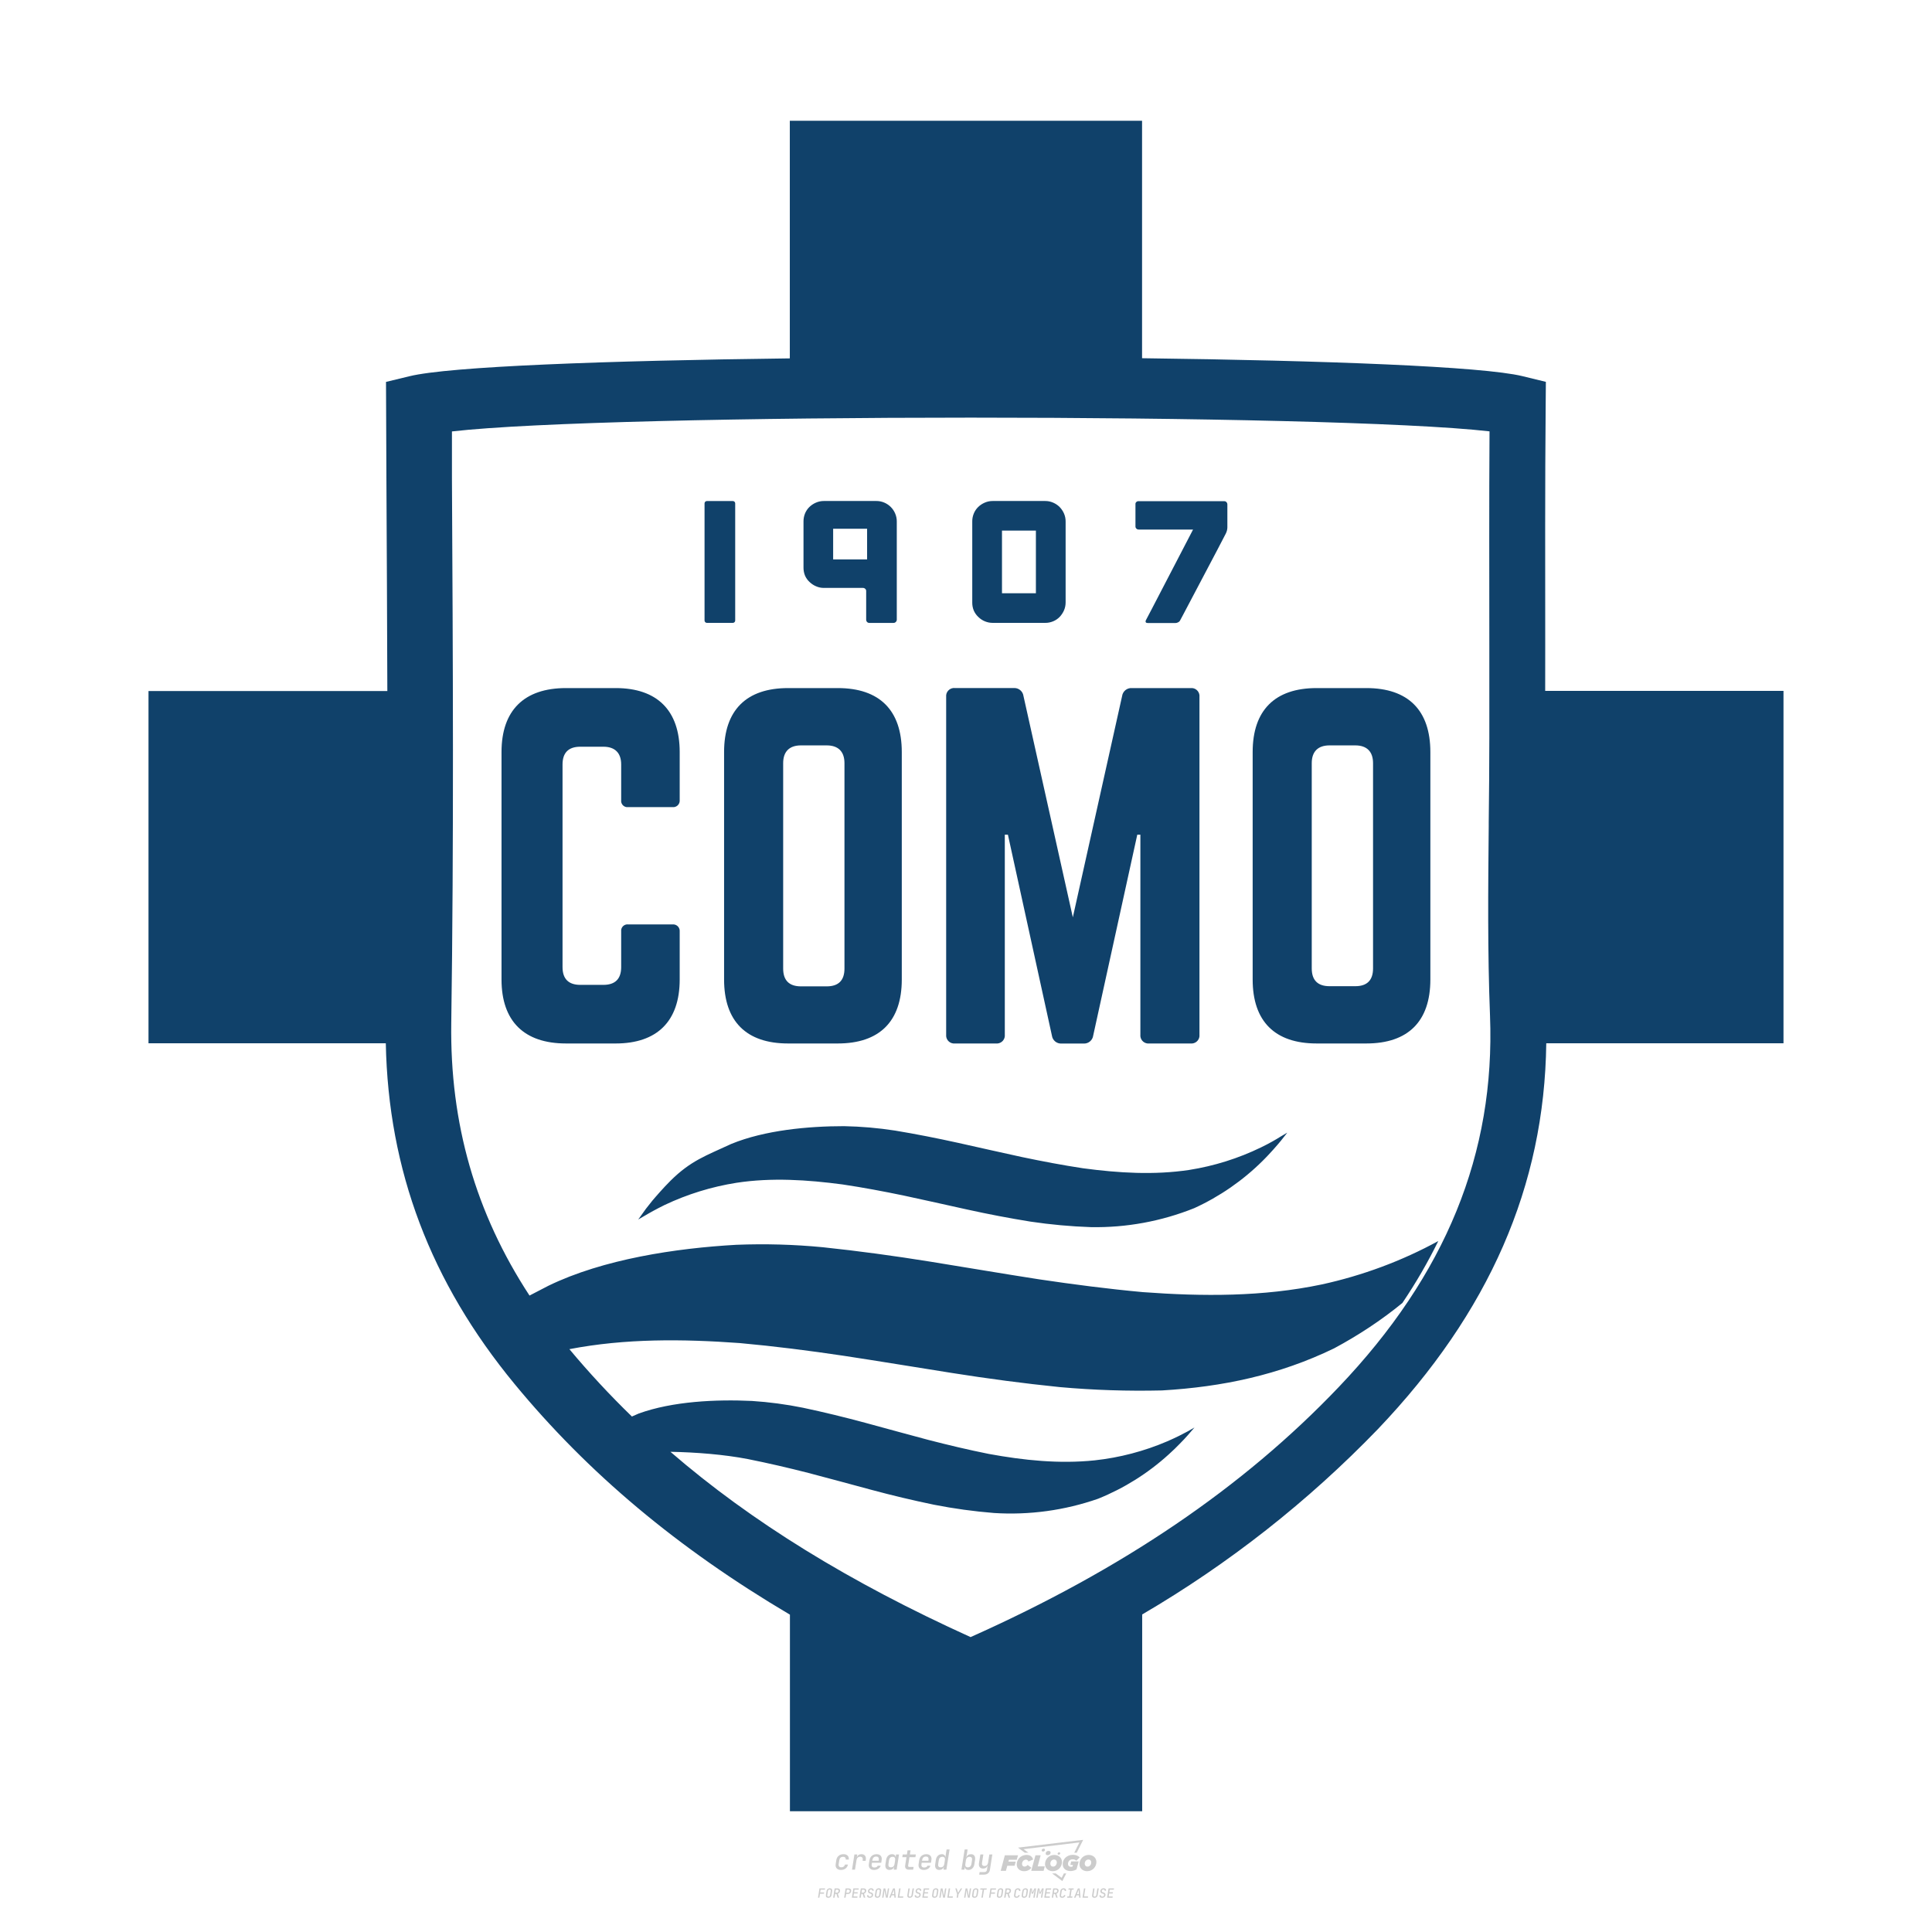 <?xml version="1.0" encoding="UTF-8"?>
<svg data-name="图层_1" xmlns="http://www.w3.org/2000/svg" version="1.1" viewBox="0 0 800 800">
  <!-- Created by @FCLOGO 2025-1-21 GMT+8 21:56:15 . https://fclogo.top/ -->
<!-- FOR PERSONAL USE ONLY NOT FOR COMMERCIAL USE -->
  <path d="M348.219,774.301c-.786,0-1.375-.217-1.768-.652-.393-.435-.528-1.03-.406-1.786l.252-1.648c.122-.755.45-1.35.984-1.785.534-.435,1.194-.652,1.98-.652.755,0,1.329.199,1.722.595.393.397.551.938.475,1.625h-1.236c.03-.359-.055-.637-.257-.836-.202-.198-.498-.297-.887-.297-.42,0-.763.117-1.03.349-.267.233-.435.563-.503.99l-.263,1.659c-.069.435-.006.769.189,1.002.195.233.502.349.921.349.389,0,.715-.099.979-.297.263-.198.436-.48.521-.847h1.236c-.137.687-.467,1.231-.99,1.631-.523.401-1.162.6-1.917.6ZM352.797,774.187l.996-6.294h1.19l-.195,1.19c.336-.87.973-1.304,1.911-1.304.671,0,1.169.208,1.493.624.324.416.429.986.315,1.71l-.069.423h-1.27l.057-.32c.069-.45.011-.795-.171-1.036-.183-.24-.477-.361-.881-.361-.405,0-.74.122-1.007.366-.267.245-.435.588-.503,1.03l-.63,3.971h-1.236ZM361.906,774.301c-.77,0-1.346-.223-1.728-.669s-.515-1.036-.401-1.768l.252-1.648c.084-.488.257-.915.521-1.282s.601-.651,1.013-.852c.412-.202.873-.304,1.385-.304.77,0,1.349.224,1.734.669.385.446.517,1.036.395,1.768l-.172,1.121h-3.845l-.092.526c-.153.954.217,1.431,1.11,1.431.717,0,1.175-.248,1.373-.744h1.225c-.168.534-.503.96-1.007,1.276-.504.317-1.091.475-1.763.475ZM361.231,770.216l-.046.286,2.655-.012.046-.286c.069-.466.013-.822-.166-1.07-.179-.248-.486-.372-.921-.372-.443,0-.795.126-1.059.378-.263.252-.433.611-.509,1.076ZM368.326,774.301c-.633,0-1.103-.212-1.408-.635s-.397-1.001-.274-1.734l.274-1.774c.115-.733.393-1.312.836-1.74.442-.427.98-.641,1.613-.641.465,0,.83.119,1.093.354.263.236.391.557.383.962h.023l.172-1.202h1.236l-.996,6.294h-1.225l.195-1.201h-.023c-.122.412-.351.734-.687.967s-.74.349-1.213.349ZM368.932,773.226c.389,0,.715-.119.978-.355.263-.236.429-.572.498-1.007l.252-1.648c.069-.427.01-.761-.177-1.002-.187-.24-.475-.36-.864-.36-.397,0-.725.118-.984.354-.26.236-.423.572-.492,1.007l-.252,1.648c-.069.443-.013.78.166,1.013.179.233.471.349.876.349ZM376.348,774.187c-.572,0-.994-.157-1.264-.469-.271-.312-.361-.751-.269-1.316l.538-3.387h-1.739l.171-1.122h1.74l.275-1.716h1.236l-.275,1.716h2.472l-.183,1.122h-2.461l-.538,3.387c-.076.442.099.664.526.664h1.717l-.172,1.121h-1.774ZM382.504,774.301c-.77,0-1.346-.223-1.728-.669s-.515-1.036-.401-1.768l.252-1.648c.084-.488.257-.915.521-1.282s.601-.651,1.013-.852c.412-.202.873-.304,1.385-.304.77,0,1.349.224,1.734.669.385.446.517,1.036.395,1.768l-.172,1.121h-3.845l-.092.526c-.153.954.217,1.431,1.11,1.431.717,0,1.175-.248,1.373-.744h1.225c-.168.534-.503.96-1.007,1.276-.504.317-1.091.475-1.763.475ZM381.829,770.216l-.046.286,2.655-.012.046-.286c.069-.466.013-.822-.166-1.07-.179-.248-.486-.372-.921-.372-.443,0-.795.126-1.059.378-.263.252-.433.611-.509,1.076ZM388.924,774.301c-.633,0-1.101-.212-1.402-.635-.301-.423-.395-1.001-.28-1.734l.274-1.774c.115-.733.393-1.312.836-1.74.442-.427.98-.641,1.613-.641.465,0,.83.119,1.093.354.263.236.391.557.383.962h.023l.206-1.465.298-1.796h1.236l-1.327,8.354h-1.225l.195-1.201h-.023c-.122.412-.351.734-.687.967s-.74.349-1.213.349ZM389.531,773.226c.389,0,.715-.119.978-.355.263-.236.429-.572.498-1.007l.252-1.648c.076-.427.019-.761-.172-1.002-.191-.24-.48-.36-.87-.36-.397,0-.725.118-.984.354-.26.236-.423.572-.492,1.007l-.252,1.648c-.076.443-.023.78.16,1.013s.477.349.881.349ZM401.017,774.301c-.473,0-.839-.116-1.099-.349-.26-.233-.385-.555-.378-.967h-.011l-.195,1.201h-1.224l1.327-8.354h1.236l-.286,1.796-.274,1.465h.046c.122-.412.353-.735.692-.967.34-.232.742-.349,1.208-.349.633,0,1.1.214,1.402.641.301.428.395,1.007.281,1.74l-.275,1.774c-.115.733-.395,1.31-.841,1.734-.446.423-.982.635-1.608.635ZM400.766,773.226c.397,0,.723-.116.979-.349.256-.233.422-.571.498-1.013l.252-1.648c.069-.435.011-.77-.171-1.007-.183-.236-.473-.354-.87-.354-.389,0-.715.12-.979.36s-.429.574-.498,1.002l-.252,1.648c-.069.435-.011.771.172,1.007.183.236.473.355.87.355ZM405.469,776.247l.172-1.064h1.934c.641,0,1.007-.302,1.099-.905l.103-.675.206-1.19h-.035c-.122.42-.347.744-.675.973-.328.229-.729.343-1.201.343-.626,0-1.093-.201-1.402-.601s-.41-.944-.303-1.631l.584-3.605h1.236l-.561,3.479c-.061.412,0,.732.183.961s.465.343.847.343c.389,0,.717-.122.984-.366.267-.244.431-.584.492-1.018l.538-3.399h1.236l-1.007,6.409c-.099.603-.37,1.078-.812,1.425-.443.347-1.0.521-1.671.521h-1.946ZM417.787,770.085h3.221l.537-1.855h-5.466l-1.708,6.442h2.147l.586-2.099h3.026l.439-1.708h-3.026l.244-.781ZM424.229,772.916c-.586,0-1.025-.39-1.025-1.123,0-.878.634-1.757,1.611-1.757.488,0,.878.244,1.025.781l1.952-.83c-.293-1.171-1.269-1.903-2.635-1.903-2.782,0-4.148,2.147-4.148,3.904s1.269,2.83,3.075,2.83c1.367,0,2.342-.586,2.977-1.415l-1.513-1.171c-.39.439-.83.683-1.318.683ZM430.915,768.231h-2.147l-1.757,6.442h5.124l.488-1.855h-2.928l1.22-4.587ZM439.748,771.013c0-1.659-1.318-2.928-3.221-2.928-2.196,0-3.807,1.806-3.807,3.807,0,1.659,1.318,2.928,3.221,2.928,2.196,0,3.807-1.806,3.807-3.807ZM434.917,771.696c0-.83.586-1.708,1.513-1.708.781,0,1.171.537,1.171,1.22,0,.83-.586,1.708-1.513,1.708-.781,0-1.171-.537-1.171-1.22ZM443.213,772.233h1.074l-.195.683c-.146.049-.342.098-.586.098-.683,0-1.269-.39-1.269-1.22,0-1.025.732-1.903,1.952-1.903.586,0,1.123.244,1.513.586l1.367-1.367c-.439-.537-1.513-1.074-2.733-1.074-2.587,0-4.295,1.757-4.295,3.855,0,2.05,1.611,2.879,3.221,2.879.927,0,1.855-.293,2.489-.683l.927-3.319h-3.123l-.342,1.464ZM450.777,768.084c-2.196,0-3.807,1.806-3.807,3.807,0,1.659,1.318,2.928,3.221,2.928,2.196,0,3.807-1.806,3.807-3.807,0-1.659-1.318-2.928-3.221-2.928ZM450.338,772.916c-.781,0-1.171-.537-1.171-1.22,0-.83.586-1.708,1.513-1.708.781,0,1.171.537,1.171,1.22,0,.83-.586,1.708-1.513,1.708ZM437.942,767.499c-.049.293.098.488.439.488s.537-.195.634-.488c.049-.244-.098-.488-.439-.488s-.586.244-.634.488ZM432.135,765.498c-.439,0-.732.244-.781.586s.098.586.537.586.732-.244.781-.586c.098-.342-.098-.586-.537-.586ZM433.013,767.303c-.098.537.146.878.83.878.634,0,1.074-.39,1.171-.878s-.146-.878-.83-.878c-.683,0-1.074.39-1.171.878ZM439.602,777.552l-2.44-1.806h-1.513l4.246,3.172,1.611-3.172h-.976l-.927,1.806ZM425.839,767.157l-2.001-1.464,23.132-2.782-2.147,4.246h1.025l2.684-5.319-26.988,3.221,2.782,2.099h1.513ZM338.719,785.785l.609-3.832h2.32l-.084.519h-1.764l-.184,1.145h1.627l-.084.525h-1.617l-.257,1.643h-.567ZM342.97,785.838c-.357,0-.623-.101-.798-.302-.175-.201-.234-.473-.178-.816l.268-1.701c.056-.343.203-.615.441-.816.238-.201.535-.302.892-.302s.623.1.798.299c.175.199.236.471.184.814l-.268,1.706c-.056.343-.204.615-.444.816-.24.201-.538.302-.895.302ZM343.049,785.334c.193,0,.348-.052.467-.158.119-.105.194-.257.226-.457l.268-1.701c.032-.199.005-.352-.079-.457-.084-.105-.222-.158-.415-.158s-.347.052-.465.158c-.117.105-.192.257-.223.457l-.268,1.701c-.032.2-.005.352.079.457s.22.158.409.158ZM344.996,785.785l.609-3.832h1.202c.238,0,.439.046.604.139.165.093.283.223.357.391s.091.366.052.593c-.038.259-.14.484-.304.675-.165.191-.366.321-.604.391l.535,1.643h-.619l-.478-1.575h-.541l-.247,1.575h-.567ZM345.888,783.707h.635c.189,0,.349-.056.48-.168.131-.112.211-.262.239-.451.032-.193,0-.345-.094-.459-.095-.114-.236-.171-.425-.171h-.635l-.2,1.249ZM349.545,785.785l.609-3.832h1.254c.371,0,.651.105.84.315.189.21.255.49.199.84-.038.234-.122.438-.249.611s-.29.307-.488.402c-.198.095-.419.142-.664.142h-.693l-.241,1.522h-.567ZM350.432,783.754h.693c.192,0,.357-.059.493-.176.136-.117.22-.274.252-.47s-.002-.352-.1-.47-.245-.176-.441-.176h-.688l-.21,1.291ZM352.747,785.785l.609-3.832h2.252l-.079.504h-1.695l-.173,1.087h1.512l-.079.499h-1.512l-.194,1.239h1.69l-.079.504h-2.252ZM355.843,785.785l.609-3.832h1.202c.238,0,.439.046.604.139.165.093.283.223.357.391s.091.366.052.593c-.038.259-.14.484-.304.675-.165.191-.366.321-.604.391l.535,1.643h-.619l-.478-1.575h-.541l-.247,1.575h-.567ZM356.736,783.707h.635c.189,0,.349-.056.48-.168.131-.112.211-.262.239-.451.032-.193,0-.345-.094-.459-.095-.114-.236-.171-.425-.171h-.635l-.2,1.249ZM360.132,785.838c-.385,0-.674-.095-.866-.286-.192-.191-.264-.451-.215-.779h.567c-.028.175.011.312.116.412.105.1.266.149.483.149.203,0,.37-.049.501-.147.131-.098.211-.233.239-.404.021-.15.001-.279-.06-.386-.061-.107-.158-.181-.291-.223l-.457-.136c-.266-.08-.462-.217-.588-.409-.126-.192-.17-.42-.131-.682.035-.21.112-.394.231-.551s.273-.28.462-.367.402-.131.64-.131c.35,0,.616.095.798.286.182.191.248.444.2.759h-.567c.028-.168-.003-.3-.092-.396-.089-.096-.23-.144-.422-.144-.189,0-.343.045-.462.134-.119.089-.189.214-.21.375-.025.151-.007.279.052.386s.158.181.294.223l.467.147c.262.081.456.217.58.409.124.193.165.422.123.688-.035.217-.116.406-.241.567-.126.161-.288.286-.485.375-.198.089-.419.134-.664.134ZM363.265,785.838c-.357,0-.623-.101-.798-.302-.175-.201-.234-.473-.178-.816l.268-1.701c.056-.343.203-.615.441-.816.238-.201.535-.302.892-.302s.623.1.798.299c.175.199.236.471.184.814l-.268,1.706c-.056.343-.204.615-.444.816-.24.201-.538.302-.895.302ZM363.344,785.334c.193,0,.348-.052.467-.158.119-.105.194-.257.226-.457l.268-1.701c.032-.199.005-.352-.079-.457-.084-.105-.222-.158-.415-.158s-.347.052-.465.158c-.117.105-.192.257-.223.457l-.268,1.701c-.032.2-.005.352.079.457s.22.158.409.158ZM365.275,785.785l.609-3.832h.709l.619,3.186c.007-.098.017-.217.029-.357.012-.14.027-.285.045-.435.018-.151.037-.289.058-.415l.315-1.979h.525l-.609,3.832h-.709l-.614-3.186c-.007.095-.017.209-.029.344s-.027.276-.045.423c-.018.147-.037.283-.058.409l-.315,2.01h-.53ZM368.225,785.785l1.585-3.832h.745l.373,3.832h-.562l-.073-.971h-1.087l-.388.971h-.593ZM369.385,784.342h.871l-.089-1.102c-.018-.196-.03-.365-.037-.509-.007-.143-.011-.243-.011-.299-.018.056-.052.156-.102.299s-.115.311-.192.504l-.441,1.107ZM371.721,785.785l.609-3.832h.567l-.525,3.312h1.674l-.079.52h-2.247ZM376.678,785.838c-.367,0-.634-.101-.8-.302-.166-.201-.221-.475-.165-.821l.436-2.761h.567l-.436,2.755c-.032.196-.008.35.071.462.079.112.214.168.407.168.193,0,.347-.056.465-.168.117-.112.192-.266.223-.462l.435-2.755h.567l-.436,2.761c-.056.35-.2.625-.433.824-.233.199-.533.299-.9.299ZM379.844,785.838c-.385,0-.674-.095-.866-.286-.192-.191-.264-.451-.215-.779h.567c-.028.175.011.312.116.412.105.1.266.149.483.149.203,0,.37-.049.501-.147.131-.098.211-.233.239-.404.021-.15.001-.279-.06-.386-.061-.107-.158-.181-.291-.223l-.457-.136c-.266-.08-.462-.217-.588-.409-.126-.192-.17-.42-.131-.682.035-.21.112-.394.231-.551s.273-.28.462-.367.402-.131.64-.131c.35,0,.616.095.798.286.182.191.248.444.2.759h-.567c.028-.168-.003-.3-.092-.396-.089-.096-.23-.144-.422-.144-.189,0-.343.045-.462.134-.119.089-.189.214-.21.375-.025.151-.007.279.052.386s.158.181.294.223l.467.147c.262.081.456.217.58.409.124.193.165.422.123.688-.035.217-.116.406-.241.567-.126.161-.288.286-.485.375-.198.089-.419.134-.664.134ZM381.906,785.785l.609-3.832h2.252l-.079.504h-1.695l-.173,1.087h1.512l-.079.499h-1.512l-.194,1.239h1.69l-.079.504h-2.252ZM386.943,785.838c-.357,0-.623-.101-.798-.302-.175-.201-.234-.473-.178-.816l.268-1.701c.056-.343.203-.615.441-.816.238-.201.535-.302.892-.302s.623.1.798.299c.175.199.236.471.184.814l-.268,1.706c-.056.343-.204.615-.444.816-.24.201-.538.302-.895.302ZM387.021,785.334c.193,0,.348-.052.467-.158.119-.105.194-.257.226-.457l.268-1.701c.032-.199.005-.352-.079-.457-.084-.105-.222-.158-.415-.158s-.347.052-.465.158c-.117.105-.192.257-.223.457l-.268,1.701c-.032.2-.005.352.079.457s.22.158.409.158ZM388.953,785.785l.609-3.832h.709l.619,3.186c.007-.098.017-.217.029-.357.012-.14.027-.285.045-.435.018-.151.037-.289.058-.415l.315-1.979h.525l-.609,3.832h-.709l-.614-3.186c-.007.095-.017.209-.029.344s-.027.276-.045.423c-.018.147-.037.283-.058.409l-.315,2.01h-.53ZM392.249,785.785l.609-3.832h.567l-.525,3.312h1.674l-.079.52h-2.247ZM396.117,785.785l.22-1.412-.751-2.42h.577l.446,1.449c.028.095.05.184.066.268.016.084.025.147.029.189.018-.042.046-.105.087-.189.04-.084.088-.173.144-.268l.898-1.449h.598l-1.528,2.42-.22,1.412h-.567ZM399.217,785.785l.609-3.832h.709l.619,3.186c.007-.098.017-.217.029-.357.012-.14.027-.285.044-.435.018-.151.037-.289.058-.415l.315-1.979h.525l-.609,3.832h-.709l-.614-3.186c-.007.095-.017.209-.029.344s-.027.276-.045.423c-.018.147-.037.283-.058.409l-.315,2.01h-.53ZM403.505,785.838c-.357,0-.623-.101-.798-.302-.175-.201-.234-.473-.178-.816l.268-1.701c.056-.343.203-.615.441-.816.238-.201.535-.302.892-.302.357,0,.623.1.798.299.175.199.236.471.184.814l-.268,1.706c-.056.343-.204.615-.444.816-.239.201-.538.302-.895.302ZM403.584,785.334c.193,0,.348-.052.467-.158.119-.105.194-.257.226-.457l.268-1.701c.032-.199.005-.352-.079-.457-.084-.105-.222-.158-.415-.158-.193,0-.347.052-.465.158-.117.105-.191.257-.223.457l-.268,1.701c-.032.2-.005.352.079.457.084.105.22.158.409.158ZM406.381,785.785l.525-3.312h-1.023l.084-.519h2.619l-.084.519h-1.029l-.525,3.312h-.567ZM409.518,785.785l.609-3.832h2.32l-.084.519h-1.764l-.184,1.145h1.627l-.084.525h-1.617l-.257,1.643h-.567ZM413.769,785.838c-.357,0-.623-.101-.798-.302-.175-.201-.234-.473-.178-.816l.268-1.701c.056-.343.203-.615.441-.816.238-.201.535-.302.892-.302.357,0,.623.1.798.299.175.199.236.471.184.814l-.268,1.706c-.056.343-.204.615-.444.816-.239.201-.538.302-.895.302ZM413.848,785.334c.193,0,.348-.052.467-.158.119-.105.194-.257.226-.457l.268-1.701c.032-.199.005-.352-.079-.457-.084-.105-.222-.158-.415-.158-.193,0-.347.052-.465.158-.117.105-.191.257-.223.457l-.268,1.701c-.032.2-.005.352.079.457.084.105.22.158.409.158ZM415.795,785.785l.609-3.832h1.202c.238,0,.439.046.604.139.164.093.283.223.357.391s.091.366.053.593c-.039.259-.14.484-.304.675-.165.191-.366.321-.604.391l.535,1.643h-.619l-.478-1.575h-.541l-.247,1.575h-.567ZM416.688,783.707h.635c.189,0,.349-.056.48-.168.131-.112.211-.262.239-.451.032-.193,0-.345-.095-.459-.094-.114-.236-.171-.425-.171h-.635l-.199,1.249ZM420.905,785.838c-.36,0-.631-.101-.811-.302-.18-.201-.242-.473-.186-.816l.268-1.701c.056-.346.206-.619.449-.819s.545-.299.906-.299c.357,0,.625.101.806.302.18.201.242.473.186.816h-.567c.031-.199.003-.352-.087-.457-.089-.105-.228-.158-.417-.158-.193,0-.351.052-.475.158-.124.105-.202.255-.234.451l-.268,1.706c-.032.2-.003.352.087.457.089.105.23.158.423.158s.35-.052.472-.158.199-.257.231-.457h.567c-.035.228-.115.425-.239.593s-.281.298-.47.388c-.189.091-.402.136-.64.136ZM424.034,785.838c-.357,0-.623-.101-.798-.302-.175-.201-.234-.473-.178-.816l.268-1.701c.056-.343.203-.615.441-.816.238-.201.535-.302.892-.302.357,0,.623.1.798.299.175.199.236.471.184.814l-.268,1.706c-.056.343-.204.615-.444.816-.239.201-.538.302-.895.302ZM424.112,785.334c.193,0,.348-.052.467-.158.119-.105.194-.257.226-.457l.268-1.701c.032-.199.005-.352-.079-.457-.084-.105-.222-.158-.415-.158-.193,0-.347.052-.465.158-.117.105-.191.257-.223.457l-.268,1.701c-.032.2-.005.352.079.457.084.105.22.158.409.158ZM425.965,785.785l.609-3.832h.687l.184,1.228c.021.119.037.23.047.333.011.103.019.183.026.239.018-.056.047-.136.089-.241.042-.105.091-.217.147-.336l.567-1.223h.709l-.609,3.832h-.535l.204-1.291c.025-.168.058-.352.1-.554.042-.201.087-.404.136-.609s.096-.4.142-.585c.045-.185.087-.348.126-.488l-.855,1.863h-.551l-.283-1.863c-.004.136-.011.295-.021.475s-.024.372-.039.575c-.016.203-.035.407-.058.611-.023.205-.048.396-.076.575l-.205,1.291h-.54ZM429.115,785.785l.609-3.832h.687l.184,1.228c.021.119.037.23.047.333.011.103.019.183.026.239.018-.056.047-.136.089-.241.042-.105.091-.217.147-.336l.567-1.223h.709l-.609,3.832h-.535l.204-1.291c.025-.168.058-.352.1-.554.042-.201.087-.404.136-.609s.096-.4.142-.585c.045-.185.087-.348.126-.488l-.855,1.863h-.551l-.283-1.863c-.004.136-.011.295-.021.475s-.024.372-.039.575c-.016.203-.035.407-.058.611-.023.205-.048.396-.076.575l-.205,1.291h-.54ZM432.411,785.785l.609-3.832h2.252l-.079.504h-1.696l-.173,1.087h1.512l-.079.499h-1.512l-.194,1.239h1.69l-.079.504h-2.252ZM435.507,785.785l.609-3.832h1.202c.238,0,.439.046.604.139.164.093.283.223.357.391s.091.366.053.593c-.039.259-.14.484-.304.675-.165.191-.366.321-.604.391l.535,1.643h-.619l-.478-1.575h-.541l-.247,1.575h-.567ZM436.4,783.707h.635c.189,0,.349-.056.48-.168.131-.112.211-.262.239-.451.032-.193,0-.345-.095-.459-.094-.114-.236-.171-.425-.171h-.635l-.199,1.249ZM439.801,785.838c-.36,0-.631-.101-.811-.302-.18-.201-.242-.473-.186-.816l.268-1.701c.056-.346.206-.619.449-.819s.545-.299.906-.299c.357,0,.625.101.806.302.18.201.242.473.186.816h-.567c.031-.199.003-.352-.087-.457-.089-.105-.228-.158-.417-.158-.193,0-.351.052-.475.158-.124.105-.202.255-.234.451l-.268,1.706c-.032.2-.003.352.087.457.089.105.23.158.423.158s.35-.052.472-.158.199-.257.231-.457h.567c-.035.228-.115.425-.239.593s-.281.298-.47.388c-.189.091-.402.136-.64.136ZM441.879,785.785l.079-.504h.777l.446-2.824h-.777l.084-.504h2.126l-.084.504h-.777l-.446,2.824h.777l-.079.504h-2.126ZM444.74,785.785l1.585-3.832h.745l.373,3.832h-.562l-.073-.971h-1.087l-.388.971h-.593ZM445.9,784.342h.871l-.089-1.102c-.017-.196-.03-.365-.037-.509-.007-.143-.01-.243-.01-.299-.018.056-.052.156-.102.299s-.115.311-.192.504l-.441,1.107ZM448.235,785.785l.609-3.832h.567l-.525,3.312h1.674l-.079.52h-2.247ZM453.193,785.838c-.368,0-.634-.101-.8-.302-.166-.201-.221-.475-.165-.821l.436-2.761h.567l-.436,2.755c-.032.196-.008.35.071.462.079.112.214.168.407.168s.347-.056.465-.168c.117-.112.192-.266.223-.462l.436-2.755h.567l-.436,2.761c-.056.35-.2.625-.433.824-.233.199-.533.299-.9.299ZM456.358,785.838c-.385,0-.674-.095-.866-.286-.193-.191-.264-.451-.215-.779h.567c-.028.175.011.312.115.412.105.1.266.149.483.149.203,0,.37-.049.501-.147s.211-.233.239-.404c.021-.15.001-.279-.06-.386s-.158-.181-.291-.223l-.457-.136c-.266-.08-.462-.217-.588-.409-.126-.192-.17-.42-.131-.682.035-.21.112-.394.231-.551s.273-.28.462-.367c.189-.087.402-.131.64-.131.35,0,.616.095.798.286.182.191.248.444.199.759h-.567c.028-.168-.003-.3-.092-.396-.089-.096-.23-.144-.423-.144-.189,0-.343.045-.462.134-.119.089-.189.214-.21.375-.025.151-.007.279.052.386s.158.181.294.223l.467.147c.262.081.456.217.58.409.124.193.165.422.124.688-.035.217-.116.406-.241.567-.126.161-.288.286-.485.375-.198.089-.419.134-.664.134ZM458.421,785.785l.609-3.832h2.252l-.079.504h-1.696l-.173,1.087h1.512l-.079.499h-1.512l-.194,1.239h1.69l-.079.504h-2.252Z" style="fill: #ccc;"/>
  <path d="M639.829,286.086l.017-19.096c0-32.354-.116-65.776.183-98.864l.083-10.006-9.706-2.368c-16.427-4.003-81.252-6.471-157.501-7.421V50.001h-145.86v98.397c-76.249.934-141.091,3.336-157.551,7.405l-9.656,2.335.167,40.242c.15,28.935.3,58.271.384,87.773H61.49v145.844h98.263c1.034,52.634,18.512,98.88,53.368,141.141,30.336,36.79,67.393,67.927,113.973,95.461v81.402h145.86v-81.486c35.88-20.992,68.712-46.804,97.579-76.716,46.113-48.364,69.011-100.731,69.745-159.803h98.23v-145.911h-98.68ZM554.342,574.354c-39.675,41.644-89.708,75.532-152.448,103.533-50.112-22.719-90.75-47.739-124.286-76.726,10.473.184,22.274,1.109,32.077,3.013,8.339,1.668,16.759,3.618,25.098,5.752,8.672,2.268,17.328,4.636,26,6.971,8.672,2.335,17.246,4.371,25.935,6.173,8.228,1.617,16.541,2.763,24.899,3.433,14.609.926,29.256-1.08,43.078-5.902,10.756-4.332,20.655-10.544,29.234-18.345.851-.784,1.669-1.533,2.436-2.267.767-.734,1.466-1.47,2.134-2.137,1.334-1.334,2.451-2.55,3.336-3.55l2.769-3.202s-1.017.584-2.918,1.668c-.951.517-2.117,1.117-3.502,1.817l-2.235,1.065c-.8.389-1.653.775-2.554,1.153-9.596,4.116-19.752,6.781-30.133,7.905-14.643,1.518-29.304-.003-43.846-2.671-8.339-1.668-16.677-3.65-25.016-5.801-8.689-2.285-17.344-4.721-26.016-7.055-8.672-2.335-17.246-4.436-25.935-6.27-6.944-1.404-13.975-2.34-21.045-2.801-14.826-.701-32.889.115-46.947,5.218l-2.8,1.229c-9.189-8.916-17.797-18.201-25.885-27.893,23.156-4.463,46.912-4.231,70.544-2.521,14.393,1.301,28.752,3.136,43.094,5.27,15.01,2.285,29.887,4.752,44.83,7.12,14.943,2.368,29.687,4.319,44.58,5.837,14.076,1.26,28.213,1.722,42.342,1.384,25.016-1.451,48.55-6.42,71.231-17.41,9.964-5.339,19.553-11.634,28.297-18.798,5.677-8.408,10.606-16.96,14.873-25.654-15.109,8.267-31.494,14.325-48.323,17.987-24.299,5.103-49.133,5.001-73.999,3.166-14.393-1.317-28.751-3.184-43.11-5.319-15.01-2.335-29.904-4.885-44.847-7.287-14.943-2.401-29.702-4.419-44.612-5.987-11.887-1.142-23.839-1.477-35.772-1.003-25.016,1.401-55.136,5.937-77.817,16.961-1.74.931-4.843,2.524-7.821,4.057-22.35-34.16-32.984-71.263-32.403-112.793,1.084-75.282.684-151.648.283-225.495v-19.529c66.309-7.622,363.317-7.605,429.643-.033-.2,29.703-.083,59.488-.083,88.39v38.725c0,11.574-.117,23.148-.25,34.822v1.668c-.25,25.566-.5,51.967.534,78.384,2.185,57.02-18.312,107.269-62.64,153.749ZM254.948,432.079h-20.596c-17.294,0-26.684-9.189-26.684-26.484v-94.194c0-17.278,9.389-26.484,26.684-26.484h20.596c17.111,0,26.5,9.206,26.5,26.484v19.88c.015.169.015.339-.001.507-.144,1.485-1.465,2.572-2.95,2.428h-18.345c-.225.029-.453.029-.678,0-1.434-.187-2.445-1.501-2.257-2.935v-14.726c0-4.786-2.585-7.355-7.371-7.355h-9.556c-4.97,0-7.355,2.568-7.355,7.355v83.887c0,4.97,2.568,7.371,7.355,7.371h9.556c4.786,0,7.371-2.368,7.371-7.371v-14.71c-.028-.218-.029-.44-.002-.658.178-1.444,1.493-2.471,2.937-2.293h18.345c.163-.015.326-.015.489,0,1.495.135,2.598,1.457,2.463,2.952v19.863c0,17.294-9.389,26.484-26.5,26.484ZM299.827,405.596c0,17.294,9.189,26.484,26.484,26.484h20.597c17.311,0,26.5-9.189,26.5-26.484v-94.194c0-17.278-9.189-26.484-26.5-26.484h-20.597c-17.294,0-26.484,9.206-26.484,26.484v94.194ZM324.293,316.005c0-4.786,2.568-7.355,7.355-7.355h10.674c4.786,0,7.355,2.568,7.355,7.355v85.055c0,5.003-2.568,7.371-7.355,7.371h-10.674c-4.786,0-7.355-2.401-7.355-7.371v-85.055ZM391.786,428.41v-139.823c-.028-.246-.028-.495,0-.742.205-1.831,1.855-3.149,3.686-2.944h24.299c2.016-.13,3.784,1.331,4.036,3.336l20.43,91.609,20.396-91.592c.26-2.007,2.033-3.466,4.053-3.336h24.316c.24-.026.483-.025.723.002,1.831.204,3.15,1.853,2.946,3.684v139.807c.025.234.025.47,0,.704-.195,1.832-1.837,3.159-3.669,2.965h-17.111c-.24.027-.483.027-.723.002-1.832-.196-3.158-1.839-2.963-3.671v-82.787h-1.284l-18.245,83.153c-.252,2.011-2.031,3.475-4.053,3.335h-9.006c-2.022.14-3.801-1.325-4.053-3.335l-18.212-83.153h-1.284v82.787c.025.234.025.47,0,.704-.195,1.832-1.837,3.159-3.669,2.965h-16.927c-.24.027-.483.027-.723.002-1.832-.196-3.158-1.839-2.963-3.671ZM565.781,284.918h-20.597c-17.294,0-26.484,9.206-26.484,26.484v94.194c0,17.294,9.189,26.484,26.484,26.484h20.597c17.311,0,26.5-9.189,26.5-26.484v-94.194c0-17.278-9.189-26.484-26.5-26.484ZM568.55,400.993c0,5.003-2.568,7.371-7.355,7.371h-10.674c-4.786,0-7.355-2.402-7.355-7.371v-84.988c0-4.786,2.568-7.355,7.355-7.355h10.674c4.786,0,7.355,2.568,7.355,7.355v84.988ZM291.738,256.941v-48.495c0-.539.437-.977.977-.977h10.738c.539,0,.977.437.977.977v48.495c0,.539-.437.977-.977.977h-10.738c-.539,0-.977-.437-.977-.977ZM335.183,240.957h-0c.783.761,1.698,1.371,2.702,1.801,1.049.468,2.187.701,3.335.684h16.077c.358-.011.706.121.967.367.267.235.414.578.4.934v11.824c-.01.355.115.701.35.967.245.264.591.41.951.4h10.006c.365.01.716-.136.967-.4.263-.252.408-.603.4-.967v-40.626c.011-1.148-.222-2.285-.684-3.336-.855-2.007-2.45-3.607-4.453-4.47-1.052-.458-2.188-.691-3.336-.684h-21.681c-1.147-.009-2.284.224-3.336.684-1.003.43-1.919,1.04-2.702,1.801-.774.759-1.387,1.666-1.801,2.668-.43,1.059-.645,2.193-.634,3.336v19.096c-.011,1.143.205,2.276.634,3.336.433.975,1.057,1.854,1.835,2.585ZM344.989,218.942h14.059v12.691h-14.059v-12.691ZM405.094,255.466c1.592,1.579,3.745,2.46,5.987,2.452h21.681c1.145.015,2.28-.207,3.336-.65,1.002-.414,1.91-1.027,2.668-1.801.75-.791,1.359-1.705,1.801-2.702.46-1.052.693-2.188.684-3.336v-33.488c.011-1.148-.222-2.285-.684-3.335-.438-.989-1.048-1.892-1.801-2.668-.767-.764-1.673-1.375-2.668-1.801-1.051-.462-2.188-.695-3.336-.684h-21.681c-1.148-.011-2.285.222-3.336.684-1.003.43-1.919,1.04-2.702,1.801-.774.759-1.387,1.666-1.801,2.668-.444,1.055-.665,2.191-.65,3.335v33.588c-.012,1.145.209,2.279.65,3.336.444.978,1.072,1.862,1.851,2.602ZM414.901,219.71h14.042v25.95h-14.042v-25.95ZM470.57,218.909c-.267-.235-.414-.578-.4-.934v-9.072c-.018-.12-.018-.241,0-.361.1-.656.712-1.106,1.368-1.007h35.389c.356-.014.699.133.934.4.243.263.374.61.367.967v9.506c-.009.439-.071.876-.183,1.301-.111.427-.268.841-.467,1.234l-3.469,6.671-14.259,27.051-1.151,2.151c-.165.36-.447.654-.8.834-.348.209-.745.324-1.151.334h-11.457c-.8,0-1.134-.384-.8-1.167l2.452-4.67,17.078-32.871h-22.481c-.359.015-.708-.118-.967-.367ZM530.208,470.671l2.835-1.668-2.635,3.336c-.851,1.034-1.918,2.301-3.185,3.702l-2.051,2.235c-.65.717-1.501,1.551-2.318,2.385-8.218,8.16-17.817,14.8-28.352,19.613-13.591,5.449-28.137,8.12-42.778,7.855-8.375-.287-16.727-1.05-25.016-2.285-8.772-1.418-17.445-3.069-26.2-5.003s-17.511-3.902-26.284-5.787c-8.439-1.751-16.861-3.336-25.35-4.603-14.609-1.935-29.386-2.902-43.912-.684-10.305,1.627-20.324,4.722-29.753,9.189-1.768.867-3.319,1.684-4.67,2.418l-1.885,1.051-1.551.901c-1.851,1.051-2.835,1.668-2.835,1.668l3.202-4.47c.667-.834.967-1.234,2.635-3.336l1.434-1.668c.534-.617,1.117-1.284,1.751-1.985,1.268-1.418,2.702-2.969,4.37-4.636,8.472-8.389,14.71-10.357,25.149-15.226,13.859-5.687,31.854-7.355,46.697-7.355,7.082.137,14.147.75,21.147,1.835,8.772,1.451,17.428,3.169,26.2,5.103,8.772,1.935,17.528,3.969,26.317,5.854,8.422,1.768,16.844,3.369,25.333,4.653,14.643,1.951,29.352,2.869,43.912.684,10.324-1.626,20.351-4.774,29.753-9.339.817-.417,1.701-.834,2.485-1.251.784-.417,1.518-.8,2.185-1.184h0c1.351-.751,2.452-1.418,3.369-2.001Z" style="fill: #10416a;"/>
</svg>